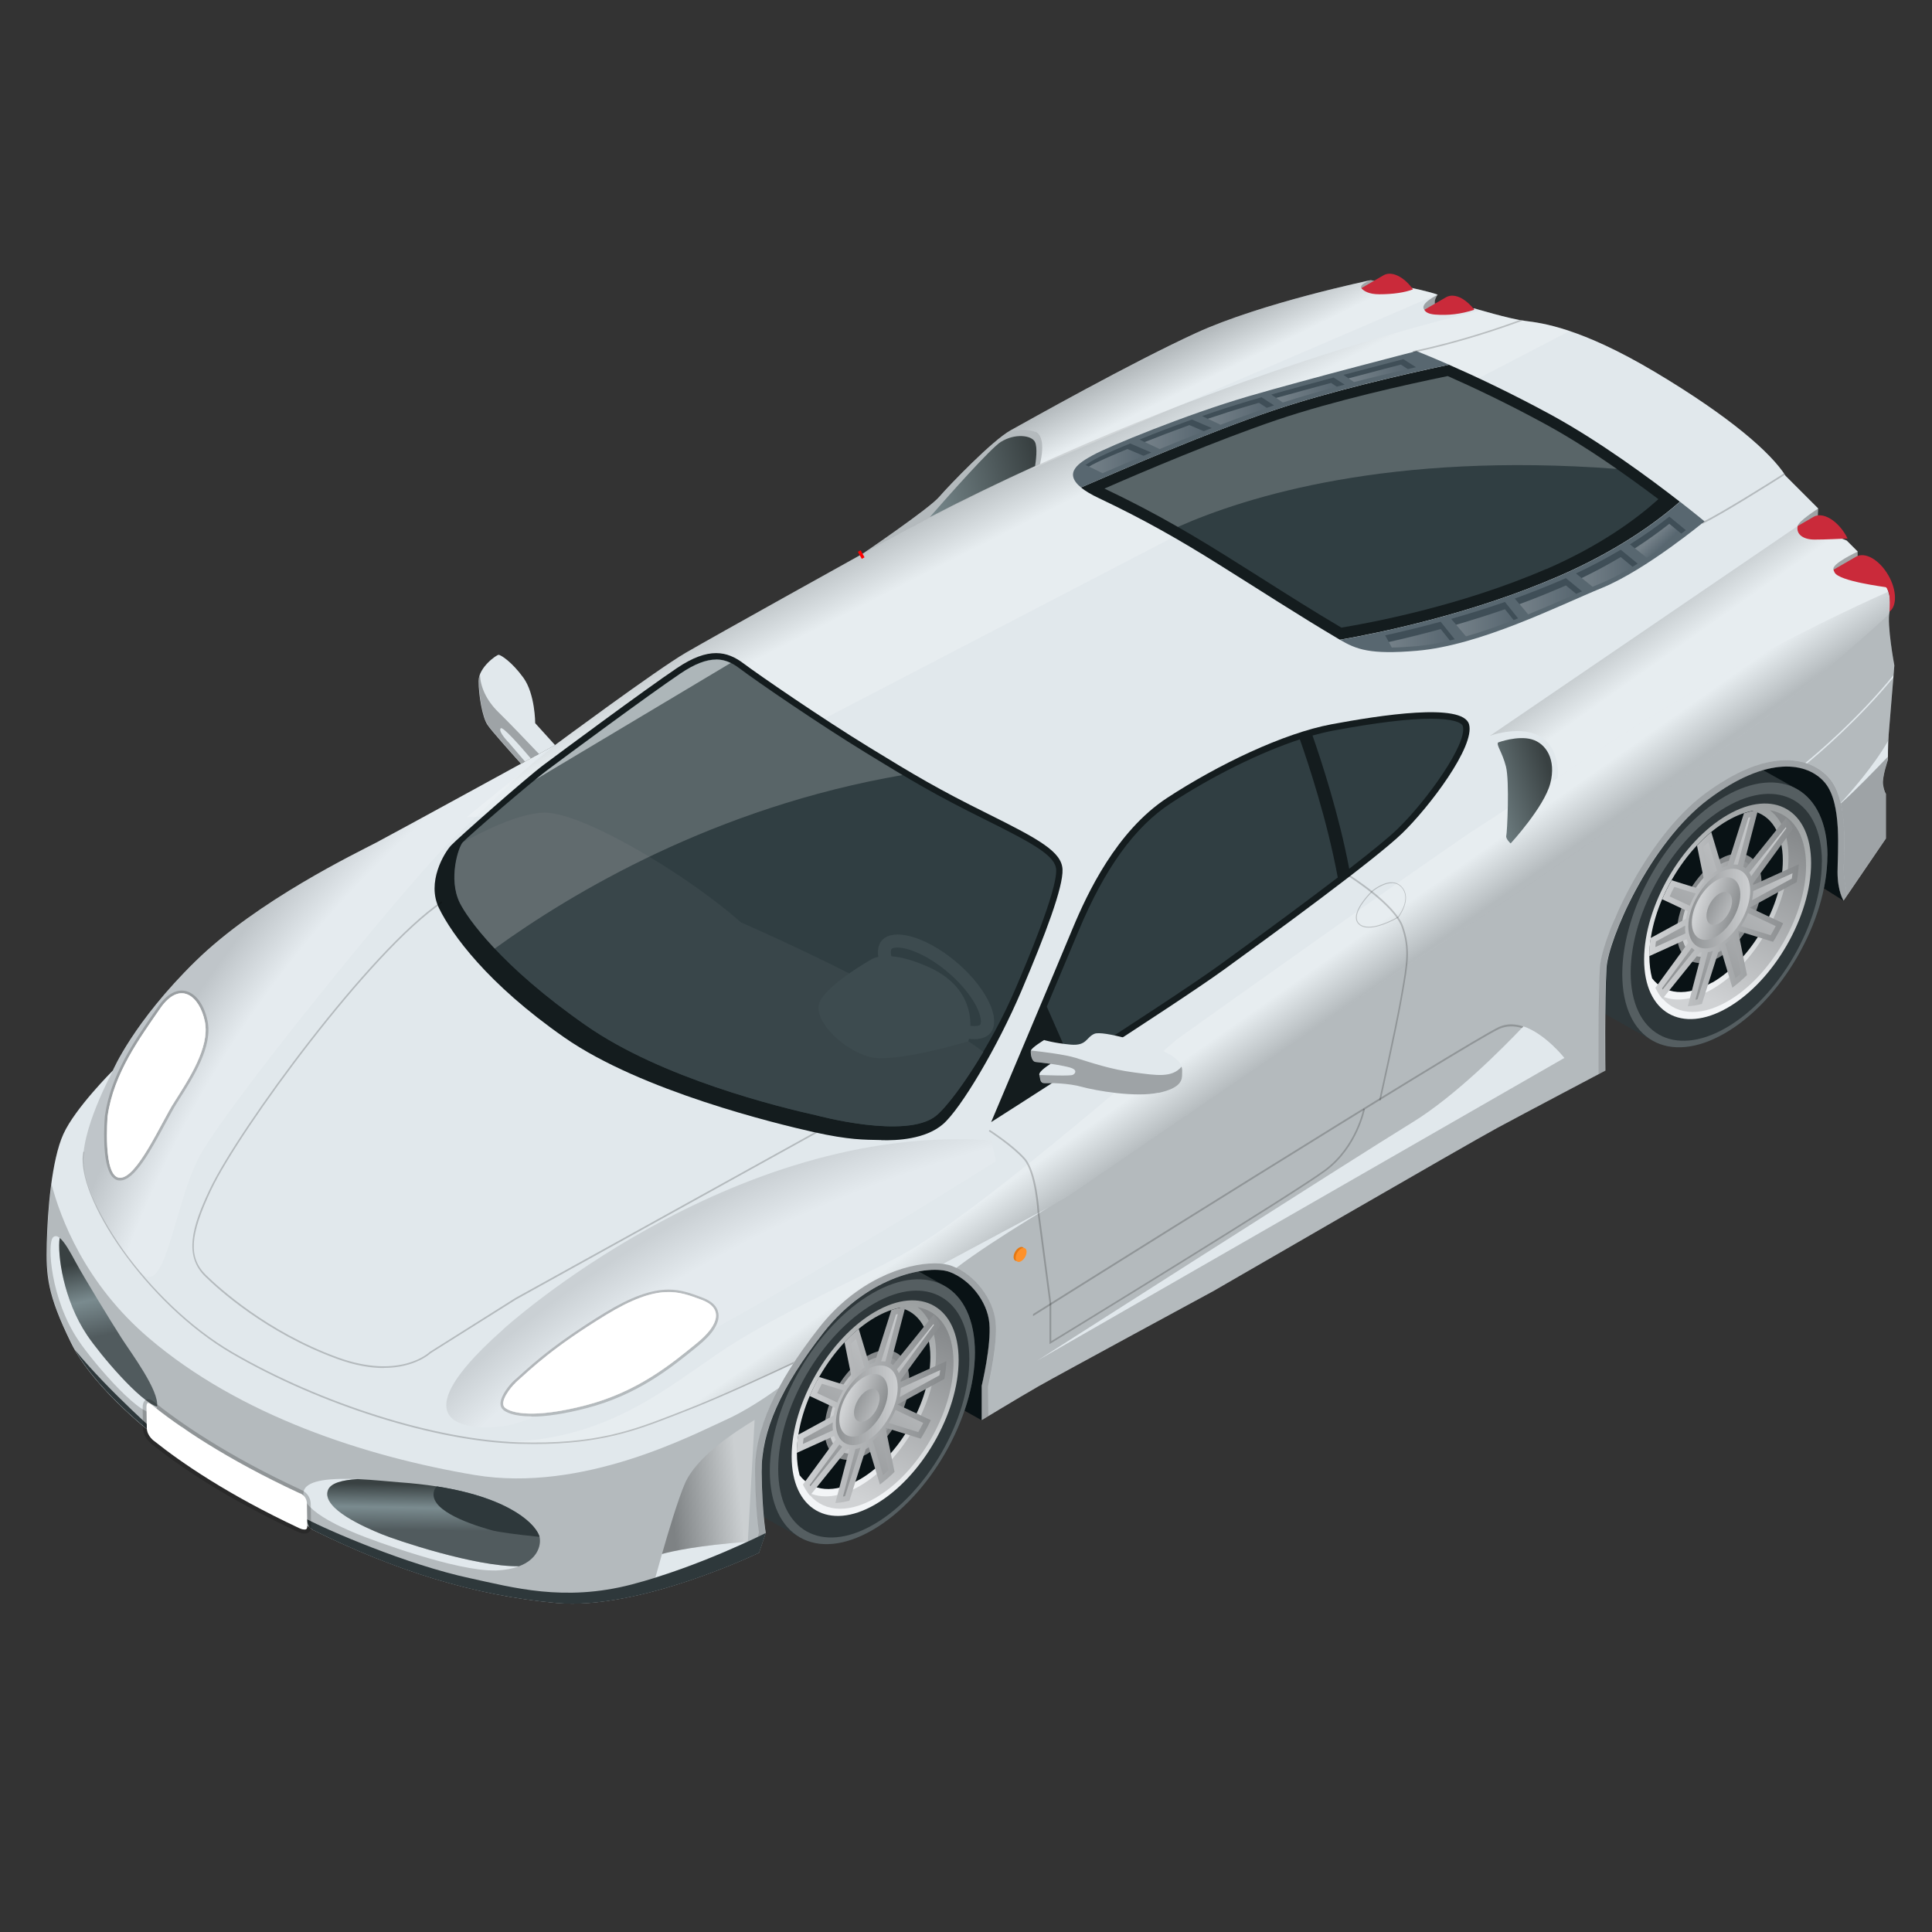 <svg width="120" height="120" viewBox="0 0 120 120" fill="none" xmlns="http://www.w3.org/2000/svg">
<rect x="0" y="0" width="120" height="120" fill="#333333" stroke="none"/>
<path d="M114.628 49.545C113.556 47.53 112.24 45.678 108.19 46.872L112.783 54.863L114.499 55.942C114.499 55.942 115.7 51.566 114.628 49.545Z" fill="#091215"/>
<path d="M58.472 86.774C58.485 86.841 60.968 88.212 60.968 88.212L61.965 84.237C61.965 84.237 63.566 80.912 61.416 79.461C59.265 78.002 56.151 77.724 55.88 77.887C55.609 78.05 58.478 86.774 58.478 86.774H58.472Z" fill="#091215"/>
<path d="M58.675 79.875L53.764 77.121C52.61 76.463 51.023 76.564 49.273 77.575C45.759 79.604 42.903 84.542 42.903 88.606C42.903 90.648 43.622 92.079 44.788 92.744L49.7 95.498C50.853 96.15 52.434 96.048 54.184 95.037C57.705 93.008 60.554 88.07 60.554 84.006C60.554 81.965 59.835 80.533 58.675 79.875Z" fill="#2E373A"/>
<path d="M60.554 84.007C60.554 88.07 57.705 93.009 54.184 95.037C52.434 96.048 50.853 96.15 49.7 95.499C48.533 94.841 47.814 93.402 47.814 91.36C47.814 87.297 50.67 82.358 54.184 80.33C55.934 79.319 57.522 79.217 58.675 79.875C59.835 80.533 60.554 81.972 60.554 84.007Z" fill="#555E61"/>
<path d="M60.208 84.4C60.208 88.186 57.549 92.792 54.272 94.684C52.644 95.627 51.165 95.722 50.093 95.112C49.008 94.495 48.336 93.158 48.336 91.259C48.336 87.473 50.995 82.867 54.272 80.974C55.907 80.031 57.386 79.936 58.458 80.554C59.543 81.171 60.208 82.501 60.208 84.407V84.4Z" fill="#2E373A"/>
<path d="M59.543 84.468C59.543 87.778 57.223 91.801 54.354 93.449C51.491 95.105 49.171 93.761 49.171 90.458C49.171 87.154 51.491 83.131 54.354 81.476C57.217 79.821 59.543 81.164 59.543 84.468Z" fill="url(#paint0_linear_43_29496)"/>
<path d="M53.404 91.89C55.819 90.492 57.787 87.094 57.787 84.299C57.787 82.569 57.034 81.477 55.887 81.225C55.406 81.32 54.897 81.517 54.361 81.823C51.674 83.376 49.497 87.148 49.497 90.248C49.497 90.764 49.558 91.225 49.666 91.632C50.44 92.636 51.817 92.799 53.398 91.89H53.404Z" fill="#091215"/>
<path d="M56.477 85.749C56.477 87.432 55.297 89.474 53.845 90.315C52.386 91.156 51.213 90.471 51.213 88.795C51.213 87.12 52.393 85.071 53.845 84.23C55.297 83.389 56.477 84.067 56.477 85.749Z" fill="#86898B"/>
<path d="M56.179 85.919C56.179 87.411 55.134 89.223 53.845 89.969C52.556 90.715 51.505 90.111 51.505 88.619C51.505 87.126 52.55 85.315 53.845 84.569C55.134 83.823 56.179 84.427 56.179 85.919Z" fill="url(#paint1_linear_43_29496)"/>
<path d="M57.007 81.205C57.712 81.754 58.139 82.745 58.139 84.095C58.139 87.113 56.016 90.79 53.404 92.296C52.142 93.022 51.003 93.117 50.155 92.676C50.996 93.863 52.563 94.087 54.361 93.049C57.047 91.496 59.225 87.724 59.225 84.624C59.225 82.65 58.343 81.428 57.007 81.191V81.205Z" fill="url(#paint2_linear_43_29496)"/>
<path d="M58.79 84.536L55.948 85.825C55.948 85.825 55.941 85.764 55.934 85.73L58.417 82.331C58.302 82.073 58.159 81.856 57.99 81.659L55.466 84.787C55.419 84.746 55.371 84.712 55.317 84.685L56.233 81.178C55.955 81.205 55.663 81.266 55.364 81.368L54.333 84.624C54.225 84.658 54.116 84.699 54.001 84.753L53.336 82.535C53.031 82.786 52.732 83.064 52.454 83.369L52.909 85.621C52.793 85.757 52.678 85.899 52.569 86.055L50.873 85.526C50.656 85.906 50.46 86.306 50.29 86.707L51.884 87.453C51.837 87.609 51.796 87.765 51.769 87.921L49.578 89.115C49.517 89.495 49.489 89.875 49.489 90.241L51.81 89.19C51.837 89.271 51.871 89.352 51.911 89.42L49.869 92.208C49.992 92.466 50.141 92.697 50.31 92.894L52.644 89.997C52.678 90.004 52.719 90.01 52.759 90.01L51.884 93.355C52.162 93.341 52.454 93.294 52.759 93.206L53.872 89.698C53.872 89.698 53.885 89.685 53.899 89.685L54.652 92.208C54.964 91.971 55.269 91.713 55.561 91.421L55.005 88.681L57.189 89.359C57.42 88.986 57.63 88.599 57.813 88.206L55.744 87.236L58.654 85.648C58.722 85.269 58.77 84.895 58.783 84.522L58.79 84.536Z" fill="url(#paint3_linear_43_29496)"/>
<path d="M55.758 86.177C55.758 87.398 54.896 88.89 53.838 89.501C52.78 90.111 51.918 89.616 51.918 88.395C51.918 87.174 52.78 85.682 53.838 85.071C54.896 84.46 55.758 84.956 55.758 86.177Z" fill="url(#paint4_linear_43_29496)"/>
<path d="M52.38 86.36L51.05 85.946C50.948 86.136 50.846 86.333 50.758 86.53L52.007 87.113C52.108 86.855 52.237 86.598 52.38 86.353V86.36Z" fill="url(#paint5_linear_43_29496)"/>
<path d="M53.696 84.936L53.167 83.165C53.058 83.267 52.95 83.376 52.841 83.484L53.214 85.316C53.37 85.173 53.533 85.044 53.696 84.936Z" fill="url(#paint6_linear_43_29496)"/>
<path d="M51.722 88.511C51.722 88.457 51.722 88.403 51.729 88.349L49.911 89.339C49.897 89.454 49.883 89.57 49.87 89.685L51.735 88.837C51.722 88.735 51.715 88.627 51.715 88.511H51.722Z" fill="url(#paint7_linear_43_29496)"/>
<path d="M54.992 84.57L55.765 81.619C55.731 81.626 55.691 81.639 55.65 81.646L54.727 84.556C54.816 84.556 54.904 84.556 54.992 84.57Z" fill="url(#paint8_linear_43_29496)"/>
<path d="M55.825 85.289L58.01 82.297C58.01 82.297 57.99 82.263 57.976 82.243L55.71 85.058C55.758 85.126 55.792 85.208 55.825 85.289Z" fill="url(#paint9_linear_43_29496)"/>
<path d="M52.136 89.719L50.291 92.242C50.291 92.242 50.318 92.29 50.331 92.317L52.312 89.861C52.244 89.82 52.19 89.773 52.136 89.719Z" fill="url(#paint10_linear_43_29496)"/>
<path d="M55.195 88.382L57.033 88.952C57.142 88.762 57.25 88.572 57.345 88.382L55.622 87.575C55.507 87.853 55.364 88.124 55.195 88.382Z" fill="url(#paint11_linear_43_29496)"/>
<path d="M55.955 86.204C55.941 86.394 55.921 86.584 55.88 86.774L58.349 85.424C58.37 85.316 58.383 85.207 58.397 85.098L55.961 86.204H55.955Z" fill="url(#paint12_linear_43_29496)"/>
<path d="M54.211 89.481L54.849 91.618C54.964 91.522 55.073 91.421 55.188 91.312L54.72 89.006C54.557 89.182 54.388 89.345 54.211 89.481Z" fill="url(#paint13_linear_43_29496)"/>
<path d="M53.133 90.003L52.359 92.954C52.4 92.947 52.448 92.933 52.488 92.927L53.445 89.921C53.336 89.962 53.234 89.989 53.133 90.003Z" fill="url(#paint14_linear_43_29496)"/>
<path d="M55.148 86.415C55.148 87.378 54.469 88.545 53.642 89.027C52.807 89.508 52.129 89.115 52.129 88.159C52.129 87.202 52.807 86.028 53.642 85.547C54.476 85.065 55.148 85.459 55.148 86.415Z" fill="url(#paint15_linear_43_29496)"/>
<path d="M54.632 86.829C54.632 87.338 54.279 87.955 53.838 88.206C53.397 88.457 53.044 88.254 53.044 87.751C53.044 87.249 53.404 86.625 53.838 86.374C54.279 86.123 54.632 86.327 54.632 86.836V86.829Z" fill="url(#paint16_linear_43_29496)"/>
<path d="M111.616 49.015L106.704 46.261C105.551 45.603 103.964 45.705 102.22 46.715C98.699 48.744 95.85 53.689 95.85 57.746C95.85 59.788 96.576 61.219 97.736 61.884L102.648 64.638C103.801 65.29 105.381 65.188 107.132 64.177C110.652 62.149 113.502 57.21 113.502 53.147C113.502 51.105 112.783 49.673 111.616 49.015Z" fill="#2E373A"/>
<path d="M113.502 53.147C113.502 57.21 110.646 62.149 107.132 64.177C105.382 65.188 103.801 65.29 102.648 64.639C101.481 63.981 100.762 62.549 100.762 60.501C100.762 56.437 103.611 51.498 107.132 49.47C108.882 48.459 110.47 48.358 111.623 49.016C112.783 49.68 113.509 51.112 113.509 53.147H113.502Z" fill="#555E61"/>
<path d="M113.156 53.547C113.156 57.332 110.497 61.939 107.221 63.831C105.592 64.774 104.114 64.869 103.042 64.259C101.956 63.641 101.285 62.312 101.285 60.406C101.285 56.62 103.944 52.014 107.221 50.121C108.849 49.178 110.328 49.083 111.406 49.694C112.492 50.311 113.163 51.641 113.163 53.547H113.156Z" fill="#2E373A"/>
<path d="M112.491 53.608C112.491 56.918 110.171 60.941 107.308 62.59C104.446 64.245 102.119 62.902 102.119 59.598C102.119 56.294 104.439 52.265 107.302 50.616C110.164 48.961 112.491 50.304 112.491 53.608Z" fill="url(#paint17_linear_43_29496)"/>
<path d="M106.352 61.03C108.774 59.632 110.734 56.234 110.734 53.439C110.734 51.709 109.981 50.617 108.835 50.366C108.353 50.461 107.845 50.657 107.309 50.963C104.622 52.509 102.445 56.281 102.445 59.381C102.445 59.897 102.506 60.358 102.614 60.765C103.388 61.769 104.765 61.932 106.345 61.023L106.352 61.03Z" fill="#091215"/>
<path d="M109.418 54.891C109.418 56.573 108.238 58.615 106.786 59.456C105.327 60.297 104.154 59.612 104.154 57.937C104.154 56.261 105.334 54.212 106.786 53.378C108.238 52.537 109.418 53.215 109.418 54.898V54.891Z" fill="#86898B"/>
<path d="M109.127 55.067C109.127 56.559 108.082 58.371 106.786 59.117C105.498 59.863 104.446 59.26 104.446 57.767C104.446 56.275 105.491 54.463 106.786 53.717C108.075 52.971 109.127 53.575 109.127 55.067Z" fill="url(#paint18_linear_43_29496)"/>
<path d="M109.954 50.345C110.66 50.894 111.087 51.885 111.087 53.235C111.087 56.254 108.971 59.93 106.352 61.436C105.09 62.162 103.951 62.257 103.103 61.816C103.944 63.01 105.511 63.227 107.315 62.189C110.002 60.636 112.179 56.871 112.179 53.764C112.179 51.79 111.297 50.569 109.961 50.331L109.954 50.345Z" fill="url(#paint19_linear_43_29496)"/>
<path d="M111.738 53.676L108.895 54.965C108.895 54.965 108.889 54.904 108.882 54.877L111.365 51.478C111.249 51.22 111.107 51.003 110.937 50.806L108.421 53.934C108.373 53.893 108.326 53.866 108.271 53.832L109.187 50.325C108.909 50.352 108.617 50.413 108.319 50.515L107.288 53.771C107.179 53.805 107.071 53.846 106.955 53.9L106.29 51.681C105.985 51.932 105.687 52.211 105.402 52.516L105.863 54.768C105.741 54.904 105.632 55.046 105.524 55.202L103.828 54.673C103.611 55.053 103.414 55.453 103.238 55.853L104.832 56.6C104.784 56.756 104.751 56.912 104.717 57.068L102.525 58.262C102.464 58.642 102.437 59.022 102.437 59.388L104.757 58.336C104.784 58.418 104.818 58.492 104.852 58.567L102.817 61.355C102.939 61.613 103.089 61.844 103.258 62.04L105.592 59.144C105.626 59.15 105.666 59.157 105.707 59.157L104.832 62.502C105.11 62.488 105.402 62.441 105.707 62.352L106.82 58.845C106.82 58.845 106.833 58.832 106.847 58.825L107.6 61.348C107.912 61.111 108.217 60.853 108.509 60.562L107.953 57.821L110.13 58.499C110.361 58.126 110.571 57.739 110.754 57.346L108.685 56.376L111.595 54.788C111.663 54.408 111.711 54.035 111.724 53.662L111.738 53.676Z" fill="url(#paint20_linear_43_29496)"/>
<path d="M108.706 55.325C108.706 56.553 107.844 58.038 106.786 58.649C105.728 59.26 104.866 58.764 104.866 57.543C104.866 56.322 105.728 54.83 106.786 54.219C107.844 53.609 108.706 54.104 108.706 55.325Z" fill="url(#paint21_linear_43_29496)"/>
<path d="M105.327 55.5L103.998 55.087C103.889 55.276 103.794 55.473 103.706 55.677L104.954 56.26C105.056 56.002 105.178 55.745 105.327 55.5Z" fill="url(#paint22_linear_43_29496)"/>
<path d="M106.637 54.076L106.108 52.306C105.999 52.407 105.891 52.516 105.782 52.624L106.155 54.456C106.311 54.313 106.467 54.185 106.637 54.076Z" fill="url(#paint23_linear_43_29496)"/>
<path d="M104.67 57.652C104.67 57.597 104.67 57.543 104.67 57.489L102.852 58.479C102.838 58.594 102.824 58.71 102.818 58.825L104.683 57.977C104.67 57.875 104.663 57.767 104.663 57.652H104.67Z" fill="url(#paint24_linear_43_29496)"/>
<path d="M107.939 53.71L108.713 50.759C108.672 50.766 108.638 50.78 108.597 50.786L107.675 53.697C107.77 53.697 107.851 53.697 107.939 53.71Z" fill="url(#paint25_linear_43_29496)"/>
<path d="M108.767 54.429L110.951 51.438C110.951 51.438 110.931 51.404 110.917 51.383L108.651 54.199C108.699 54.266 108.733 54.348 108.767 54.429Z" fill="url(#paint26_linear_43_29496)"/>
<path d="M105.077 58.865L103.232 61.389C103.232 61.389 103.259 61.436 103.272 61.464L105.253 59.008C105.192 58.967 105.131 58.92 105.077 58.865Z" fill="url(#paint27_linear_43_29496)"/>
<path d="M108.143 57.522L109.981 58.092C110.09 57.902 110.198 57.712 110.293 57.522L108.57 56.715C108.455 56.993 108.312 57.264 108.143 57.522Z" fill="url(#paint28_linear_43_29496)"/>
<path d="M108.896 55.344C108.889 55.534 108.862 55.724 108.821 55.914L111.29 54.571C111.311 54.456 111.324 54.347 111.338 54.239L108.896 55.344Z" fill="url(#paint29_linear_43_29496)"/>
<path d="M107.159 58.621L107.797 60.758C107.906 60.663 108.021 60.561 108.136 60.452L107.668 58.146C107.505 58.322 107.336 58.485 107.159 58.621Z" fill="url(#paint30_linear_43_29496)"/>
<path d="M106.08 59.144L105.307 62.095C105.348 62.088 105.395 62.075 105.436 62.068L106.393 59.063C106.284 59.103 106.182 59.131 106.08 59.144Z" fill="url(#paint31_linear_43_29496)"/>
<path d="M108.095 55.562C108.095 56.525 107.417 57.692 106.589 58.174C105.755 58.655 105.083 58.262 105.083 57.305C105.083 56.349 105.762 55.175 106.589 54.694C107.424 54.212 108.095 54.605 108.095 55.562Z" fill="url(#paint32_linear_43_29496)"/>
<path d="M107.58 55.969C107.58 56.478 107.22 57.089 106.786 57.346C106.345 57.597 105.992 57.394 105.992 56.885C105.992 56.376 106.345 55.766 106.786 55.508C107.22 55.257 107.58 55.46 107.58 55.969Z" fill="url(#paint33_linear_43_29496)"/>
<path d="M47.557 95.221L47.143 96.442C47.143 96.442 39.742 100.03 34.559 99.562C29.376 99.094 24.498 97.52 19.41 95.017L19.166 94.82C19.166 94.82 12.111 91.327 10.13 89.373H9.879C9.879 89.373 5.89 86.415 4.411 83.403C2.932 80.391 2.858 79.238 2.905 77.237C2.953 75.229 3.204 72.047 3.937 70.439C4.662 68.831 7.01 66.491 7.01 66.491C7.01 66.491 8.278 63.492 12.138 59.707C15.998 55.922 22.172 52.964 23.372 52.333C24.573 51.702 34.457 46.289 34.457 46.289C34.457 46.289 40.779 41.601 42.584 40.55C44.389 39.498 53.567 34.403 53.567 34.403C53.567 34.403 57.705 31.595 58.329 30.869C58.953 30.143 61.64 27.355 62.766 26.731C63.892 26.107 70.188 22.566 74.278 20.686C78.369 18.807 85.132 17.403 85.132 17.403C85.132 17.403 88.321 17.932 89.297 18.305C89.297 18.305 88.721 19.031 89.623 19.282C90.525 19.533 91.577 19.153 91.577 19.153C91.577 19.153 93.734 19.805 94.738 19.933C95.742 20.062 98.15 20.334 102.811 23.115C107.471 25.896 110.009 28.128 110.911 29.56L112.932 31.581C112.932 31.581 112.871 32.172 112.932 32.545C112.993 32.918 114.703 33.576 114.703 33.576L115.381 34.254V34.905L117.186 36.486C117.186 36.486 117.539 37.185 117.362 37.992C117.186 38.793 117.661 41.33 117.661 41.33C117.661 41.33 117.362 45.013 117.308 45.644C117.26 46.268 117.261 47.198 117.261 47.198C117.261 47.198 116.881 48.303 116.962 48.751C117.037 49.206 117.138 49.301 117.138 49.301V52.082L114.506 55.942C114.506 55.942 114.133 55.365 114.133 54.165C114.133 52.964 114.432 49.904 113.353 48.622C112.274 47.34 109.791 46.892 106.108 49.647C102.424 52.408 99.894 58.391 99.785 60.101C99.663 62.17 99.711 66.498 99.711 66.498C99.711 66.498 94.67 69.157 92.995 70.059C91.312 70.962 75.37 80.188 75.37 80.188C75.37 80.188 65.866 85.33 64.509 86.103C63.153 86.883 60.975 88.206 60.975 88.206V86.076C60.975 86.076 61.579 83.546 61.45 82.189C61.328 80.832 60.249 79.482 58.994 79.007C57.739 78.532 53.954 79.183 51.166 82.745C48.493 86.164 47.285 88.912 47.306 91.422C47.333 93.925 47.563 95.214 47.563 95.214L47.557 95.221Z" fill="#E1E8EC"/>
<g style="mix-blend-mode:multiply" opacity="0.3">
<path d="M60.968 88.213C60.968 88.213 61.131 88.118 61.389 87.955L61.368 86.123C61.45 85.757 61.965 83.471 61.843 82.155C61.708 80.683 60.541 79.17 59.13 78.634C58.845 78.525 58.478 78.471 58.058 78.471C56.185 78.471 53.167 79.522 50.847 82.501C48.133 85.974 46.878 88.809 46.905 91.421C46.926 93.565 47.095 94.827 47.149 95.18L46.709 96.638C46.987 96.516 47.143 96.434 47.143 96.434L47.556 95.213C47.556 95.213 47.326 93.924 47.299 91.421C47.272 88.911 48.486 86.164 51.159 82.745C53.94 79.183 57.732 78.532 58.987 79.007C60.242 79.482 61.321 80.838 61.443 82.189C61.565 83.545 60.968 86.076 60.968 86.076V88.206V88.213Z" fill="black"/>
</g>
<path style="mix-blend-mode:multiply" opacity="0.15" d="M5.191 72.406C5.469 74.468 7.26 77.487 8.759 79.047C10.259 80.614 10.794 75.004 12.294 71.999C13.793 68.993 25.115 55.114 27.727 52.515C30.332 49.924 33.982 46.552 33.982 46.552C31.98 47.651 24.43 51.783 23.385 52.332C22.185 52.956 16.011 55.921 12.151 59.706C8.291 63.492 7.023 66.49 7.023 66.49C7.023 66.49 4.913 70.343 5.198 72.406H5.191Z" fill="url(#paint34_radial_43_29496)"/>
<path style="mix-blend-mode:multiply" opacity="0.2" d="M34.572 46.207L29.002 50.745L39.972 50.474L97.492 20.558C96.135 20.103 95.26 19.994 94.744 19.933C94.005 19.845 92.648 19.465 91.977 19.275C87.18 20.422 70.628 24.818 53.566 34.403C53.566 34.403 44.388 39.491 42.583 40.549C40.921 41.52 35.413 45.59 34.572 46.207Z" fill="url(#paint35_linear_43_29496)"/>
<g style="mix-blend-mode:multiply" opacity="0.2">
<path d="M48.377 86.205C47.577 86.781 46.288 87.65 45.087 88.186C43.16 89.047 36.234 92.751 29.471 91.612C22.7 90.472 14.872 87.914 9.248 83.111C5.266 79.719 3.746 75.636 3.197 73.539C3.027 74.828 2.939 76.185 2.919 77.23C2.871 79.238 2.946 80.391 4.425 83.396C5.903 86.408 9.892 89.366 9.892 89.366H10.143C12.124 91.32 19.179 94.814 19.179 94.814L19.424 95.01C24.505 97.52 29.389 99.087 34.572 99.555C39.008 99.956 45.06 97.385 46.715 96.632L47.156 95.173C47.102 94.82 46.932 93.558 46.912 91.415C46.898 89.793 47.373 88.084 48.384 86.191L48.377 86.205ZM9.655 87.643C9.038 88.41 5.849 84.712 4.879 83.267C3.136 80.683 2.919 77.23 3.292 76.857C3.414 76.735 3.556 76.762 3.705 76.891C3.556 77.915 3.936 80.737 5.415 82.935C6.243 84.163 8.671 87.026 9.757 87.372C9.743 87.473 9.709 87.568 9.648 87.636L9.655 87.643ZM10.374 89.203L11.31 88.613C11.31 88.613 12.301 89.454 13.895 90.357C15.489 91.266 17.232 92.175 17.572 92.466C17.904 92.758 18.759 94.23 18.759 94.23C14.478 92.371 10.374 89.197 10.374 89.197V89.203ZM30.746 97.541C28.385 97.609 23.175 95.682 22.198 95.282C21.228 94.881 18.481 93.708 18.881 92.568C19.125 91.89 20.685 91.808 22.205 91.869C21.269 91.924 20.516 92.114 20.36 92.568C19.959 93.708 22.707 94.881 23.677 95.282C24.593 95.662 29.525 97.324 32.231 97.283C31.845 97.432 31.356 97.527 30.739 97.547L30.746 97.541ZM40.705 97.988C40.779 97.724 40.928 97.181 41.118 96.516C41.797 96.333 43.391 95.987 46.41 95.763C45.161 96.34 43.018 97.263 40.705 97.982V97.988Z" fill="black"/>
</g>
<g style="mix-blend-mode:multiply" opacity="0.2">
<path d="M117.342 38.127C117.342 38.127 113.258 41.946 108.781 45.23C104.303 48.513 94.426 55.426 89.854 58.37C85.281 61.307 66.517 74.169 66.517 74.169C66.517 74.169 61.816 76.897 59.394 78.755C60.683 79.366 61.714 80.784 61.843 82.161C61.965 83.477 61.457 85.763 61.368 86.129L61.389 87.961C62.087 87.534 63.519 86.679 64.502 86.109C65.859 85.329 75.363 80.194 75.363 80.194C75.363 80.194 91.312 70.968 92.988 70.065C94.379 69.319 98.076 67.365 99.304 66.721C99.297 65.14 99.29 61.626 99.385 60.086C99.493 58.248 102.126 52.129 105.864 49.334C107.736 47.93 109.452 47.217 110.965 47.217C111.379 47.217 111.772 47.272 112.132 47.387C112.797 46.844 115.375 44.673 117.613 41.926C117.64 41.56 117.661 41.329 117.661 41.329C117.661 41.329 117.233 39.043 117.335 38.127H117.342ZM64.326 84.576C64.326 84.576 84.298 71.816 87.737 69.706C90.39 68.078 93.381 65.059 94.623 63.749C95.993 64.211 97.167 65.71 97.167 65.71L64.326 84.569V84.576Z" fill="black"/>
</g>
<g style="mix-blend-mode:multiply" opacity="0.2">
<path d="M94.527 63.858C94.527 63.858 94.595 63.784 94.622 63.757C94.636 63.757 94.643 63.764 94.656 63.77C94.154 63.594 93.632 63.553 93.123 63.777C91.251 64.612 64.163 81.619 64.163 81.619V81.748C64.475 81.558 91.257 64.734 93.123 63.906C93.584 63.703 94.066 63.716 94.527 63.852V63.858Z" fill="black"/>
</g>
<g style="mix-blend-mode:multiply" opacity="0.3">
<path d="M117.26 47C116.534 47.76 115.232 49.11 114.336 49.904C114.608 51.098 114.567 52.516 114.533 53.492C114.526 53.75 114.519 53.974 114.519 54.157C114.519 54.395 114.628 55.087 114.723 55.609L117.131 52.081V49.3C117.131 49.3 117.029 49.198 116.955 48.751C116.88 48.303 117.253 47.197 117.253 47.197C117.253 47.197 117.253 47.122 117.253 47.007L117.26 47Z" fill="black"/>
</g>
<g style="mix-blend-mode:multiply" opacity="0.3">
<path d="M113.346 48.622C114.425 49.904 114.126 52.957 114.126 54.164C114.126 55.372 114.499 55.942 114.499 55.942L114.723 55.609C114.628 55.087 114.52 54.395 114.52 54.157C114.52 53.974 114.52 53.75 114.533 53.493C114.581 52.02 114.655 49.558 113.645 48.364C113.02 47.625 112.064 47.218 110.958 47.218C109.445 47.218 107.736 47.93 105.857 49.334C102.126 52.129 99.493 58.248 99.378 60.087C99.283 61.627 99.29 65.134 99.297 66.721C99.548 66.585 99.697 66.511 99.697 66.511C99.697 66.511 99.65 62.19 99.772 60.114C99.873 58.404 102.404 52.414 106.094 49.66C109.778 46.899 112.261 47.353 113.339 48.635L113.346 48.622Z" fill="black"/>
</g>
<g style="mix-blend-mode:multiply" opacity="0.2">
<path d="M112.24 47.421C112.803 47.611 113.285 47.929 113.651 48.364C113.984 48.757 114.194 49.286 114.33 49.87C114.866 49.293 116.358 47.624 117.281 46.003C117.287 45.874 117.294 45.752 117.308 45.636C117.342 45.196 117.504 43.215 117.593 42.095C115.415 44.734 112.959 46.824 112.233 47.421H112.24Z" fill="black"/>
</g>
<g style="mix-blend-mode:multiply" opacity="0.3">
<path d="M88.476 19.242C88.68 19.445 89.134 19.357 89.501 19.242C88.788 18.957 89.304 18.305 89.304 18.305C89.304 18.305 88.117 18.875 88.476 19.242Z" fill="black"/>
</g>
<g style="mix-blend-mode:multiply" opacity="0.3">
<path d="M84.583 17.919C84.82 18.156 86.163 17.959 86.163 17.959C86.163 17.959 86.224 17.79 86.292 17.607C85.634 17.485 85.139 17.403 85.139 17.403C85.139 17.403 84.345 17.681 84.583 17.919Z" fill="black"/>
</g>
<path style="mix-blend-mode:multiply" opacity="0.2" d="M117.287 36.757C117.233 36.588 117.185 36.486 117.185 36.486L115.381 34.905V34.254L114.703 33.576C114.703 33.576 113.346 33.053 113.007 32.673H111.657L92.54 45.705C92.54 45.705 95.654 44.552 96.535 46.784C96.746 47.313 96.807 47.822 96.753 48.324C105.782 41.981 115.211 37.673 117.287 36.751V36.757Z" fill="url(#paint36_linear_43_29496)"/>
<path style="mix-blend-mode:multiply" opacity="0.2" d="M96.76 48.324C94.718 49.375 93.571 50.291 91.936 51.309C89.996 52.509 73.111 64.544 73.111 64.544C73.111 64.544 61.084 75.079 56.315 77.772C53.75 79.217 49.646 80.961 45.895 83.233C42.143 85.499 38.439 89.366 31.492 89.562C31.492 89.562 35.61 90.126 39.368 88.837C43.12 87.548 49.259 84.719 49.259 84.719H49.266C49.727 84.007 50.25 83.274 50.847 82.507C53.167 79.536 56.186 78.478 58.058 78.478C58.234 78.478 58.397 78.491 58.553 78.512L65.133 74.991C65.961 74.489 66.517 74.17 66.517 74.17C66.517 74.17 85.281 61.308 89.854 58.37C94.426 55.433 104.303 48.514 108.781 45.23C113.258 41.947 117.342 38.127 117.342 38.127C117.342 38.08 117.355 38.026 117.362 37.985C117.471 37.49 117.376 37.029 117.288 36.75C115.212 37.666 105.782 41.981 96.753 48.324H96.76Z" fill="url(#paint37_linear_43_29496)"/>
<path style="mix-blend-mode:multiply" opacity="0.1" d="M31.255 82.562C31.255 82.562 45.345 69.707 61.558 70.826L61.863 72.115C61.863 72.115 40.359 85.805 32.014 88.423C30.604 88.864 23.569 89.373 31.255 82.569V82.562Z" fill="url(#paint38_radial_43_29496)"/>
<g style="mix-blend-mode:multiply" opacity="0.3">
<path d="M113.889 35.4C114.093 35.679 115.422 35.462 115.917 35.373L115.388 34.912V34.261C115.388 34.261 113.645 35.061 113.896 35.407L113.889 35.4Z" fill="black"/>
</g>
<g style="mix-blend-mode:multiply" opacity="0.3">
<path d="M111.657 32.681C111.657 32.965 113.278 32.931 113.278 32.931L113.299 32.911C113.095 32.782 112.946 32.653 112.932 32.552C112.871 32.178 112.932 31.588 112.932 31.588C112.932 31.588 111.657 32.395 111.657 32.681Z" fill="black"/>
</g>
<path style="mix-blend-mode:multiply" opacity="0.3" d="M42.536 92.154C42.116 93.131 41.525 95.098 41.118 96.523C41.797 96.34 43.391 95.994 46.41 95.77C46.423 95.763 46.437 95.756 46.45 95.749L46.871 88.192C45.494 89.027 43.235 90.526 42.536 92.154Z" fill="url(#paint39_linear_43_29496)"/>
<g style="mix-blend-mode:multiply" opacity="0.2">
<path d="M64.319 26.832C63.885 26.629 63.295 26.642 62.623 26.819C61.423 27.585 58.933 30.17 58.336 30.869C57.705 31.595 53.574 34.403 53.574 34.403C57.312 32.3 61.022 30.455 64.597 28.827C64.686 28.467 64.964 27.131 64.326 26.826L64.319 26.832Z" fill="black"/>
</g>
<path d="M53.567 34.403C53.567 34.403 53.513 34.43 53.411 34.491C53.513 34.436 53.567 34.403 53.567 34.403Z" stroke="#FF0000" stroke-width="0.5" stroke-miterlimit="10"/>
<path style="mix-blend-mode:multiply" opacity="0.2" d="M64.319 26.833C64.957 27.138 64.679 28.474 64.59 28.834C64.346 28.942 64.115 29.071 63.892 29.214L89.263 18.292C88.246 17.919 85.139 17.403 85.139 17.403C85.139 17.403 78.368 18.807 74.284 20.686C70.201 22.566 63.905 26.1 62.772 26.731C62.725 26.758 62.677 26.785 62.63 26.819C63.301 26.636 63.892 26.622 64.319 26.833Z" fill="url(#paint40_linear_43_29496)"/>
<path d="M104.344 31.168C102.533 29.757 99.378 27.423 96.346 25.768C93.815 24.391 91.536 23.326 89.996 22.654C87.093 23.271 82.622 24.302 79.074 25.496C75.031 26.86 69.773 29.133 67.141 30.279C67.399 30.489 67.766 30.713 68.274 30.951C71.035 32.26 73.24 33.515 75.696 35.055C78.151 36.588 80.736 38.27 83.144 39.688C83.172 39.702 83.199 39.722 83.226 39.736C85.559 39.329 91.332 38.169 96.814 35.788C100.409 34.227 102.851 32.463 104.337 31.161L104.344 31.168Z" fill="#141C1E"/>
<path d="M54.74 70.819C55.717 70.846 57.481 70.764 58.573 69.822C59.672 68.872 61.958 65.039 63.451 61.525C64.943 58.011 66.042 55.101 65.995 54.002C65.947 52.909 64.55 52.136 61.388 50.562C58.227 48.995 56.857 48.174 53.967 46.404C51.077 44.633 47.169 41.947 46.172 41.2C45.175 40.454 44.029 40.156 42.041 41.499C40.046 42.842 34.87 46.682 33.771 47.503C32.672 48.324 28.439 52.061 28.019 52.509C27.598 52.957 26.472 54.802 27.272 56.417C28.066 58.038 30.264 61.097 35.047 64.435C39.829 67.773 48.296 69.815 50.541 70.317C52.78 70.812 53.634 70.785 54.754 70.812L54.74 70.819Z" fill="#141C1E"/>
<path d="M58.112 69.312C59.123 68.512 61.544 65.011 63.091 61.368C63.729 59.876 65.662 55.331 65.601 54.022C65.561 53.167 64.238 52.42 61.219 50.921C58.03 49.341 56.633 48.499 53.763 46.742C50.914 44.999 47.02 42.333 45.935 41.512C45.426 41.125 44.978 40.956 44.483 40.956C43.852 40.956 43.126 41.241 42.265 41.824C40.297 43.147 35.149 46.959 34.009 47.814C32.951 48.608 29.172 51.857 28.738 52.319C28.48 52.59 27.822 54.578 28.555 56.07C29.002 56.979 31.065 59.978 36.39 63.688C41.084 66.965 48.343 68.749 50.758 69.285C50.758 69.285 56.267 70.778 58.112 69.312Z" fill="#303E42"/>
<path d="M61.613 62.699C61.077 61.078 59.082 59.137 57.163 58.364C56.627 58.147 56.152 58.045 55.758 58.045C54.748 58.045 54.279 58.724 54.666 59.89C55.202 61.512 57.196 63.452 59.116 64.225C59.652 64.442 60.127 64.544 60.52 64.544C61.531 64.544 61.999 63.866 61.613 62.699ZM60.894 63.635C60.86 63.683 60.731 63.73 60.514 63.73C60.297 63.73 59.951 63.683 59.415 63.465C57.719 62.78 55.894 61.023 55.426 59.626C55.29 59.219 55.331 59.002 55.372 58.947C55.406 58.9 55.534 58.852 55.745 58.852C55.948 58.852 56.308 58.9 56.844 59.117C58.54 59.802 60.364 61.559 60.833 62.957C60.968 63.364 60.928 63.581 60.887 63.635H60.894Z" fill="#3D4B4F"/>
<path d="M61.558 69.706C61.558 69.706 65.744 59.802 66.632 57.651C67.528 55.501 69.339 51.627 72.494 49.558C75.648 47.496 79.718 45.542 82.703 44.986C85.688 44.429 90.851 43.622 91.244 44.986C91.638 46.349 88.761 50.148 87.086 51.763C85.41 53.384 79.081 58.011 76.035 60.215C72.996 62.42 61.558 69.699 61.558 69.699V69.706Z" fill="#141C1E"/>
<path opacity="0.7" d="M44.483 40.969C43.852 40.969 43.126 41.254 42.265 41.837C40.298 43.16 35.149 46.973 34.009 47.828C33.826 47.963 33.554 48.18 33.236 48.438L45.385 41.179C45.087 41.03 44.788 40.962 44.476 40.962L44.483 40.969Z" fill="#C5D0D3"/>
<path d="M46.003 57.278C42.686 54.32 36.126 50.413 33.785 50.474C32.293 50.508 30.129 51.559 28.759 52.312C28.759 52.312 28.759 52.319 28.752 52.326C28.494 52.597 27.836 54.585 28.569 56.077C29.016 56.986 31.079 59.985 36.404 63.695C41.098 66.972 48.357 68.756 50.772 69.292C50.772 69.292 56.281 70.784 58.126 69.319C58.75 68.824 59.917 67.298 61.077 65.337C56.41 61.796 46.01 57.285 46.01 57.285L46.003 57.278Z" fill="#39464A"/>
<path d="M54.116 59.592C54.116 59.592 51.043 61.328 50.853 62.434C50.663 63.547 52.4 65.188 53.96 65.636C55.528 66.091 60.147 64.673 60.147 64.673C60.147 64.673 61.124 61.634 57.712 60.08C55.114 58.893 54.11 59.592 54.11 59.592H54.116Z" fill="#3D4B4F"/>
<path d="M80.737 45.922C78.287 46.729 75.343 48.174 72.711 49.897C70.472 51.362 68.607 53.954 66.999 57.807C66.667 58.601 65.88 60.48 65.018 62.522L66.558 66.029C69.998 63.811 74.156 61.097 75.798 59.903C78.762 57.753 81.225 55.928 83.091 54.503C82.439 50.962 81.259 47.407 80.737 45.922Z" fill="#303E42"/>
<path d="M90.858 45.1C90.797 44.883 90.241 44.639 88.87 44.639C87.5 44.639 85.424 44.89 82.778 45.385C82.385 45.46 81.964 45.562 81.523 45.684C82.059 47.217 83.165 50.582 83.803 53.96C85.275 52.821 86.299 51.979 86.808 51.484C88.626 49.727 91.163 46.166 90.858 45.1Z" fill="#303E42"/>
<path opacity="0.2" d="M53.763 46.749C50.914 45.006 47.02 42.34 45.935 41.519C45.426 41.132 44.978 40.962 44.483 40.962C43.852 40.962 43.126 41.247 42.265 41.831C40.297 43.154 35.149 46.966 34.009 47.821C32.951 48.615 29.172 51.864 28.738 52.325C28.48 52.597 27.822 54.584 28.555 56.077C28.785 56.538 29.43 57.549 30.726 58.919C35.535 55.439 44.408 50.148 56.056 48.14C55.364 47.726 54.632 47.285 53.763 46.749Z" fill="white"/>
<path d="M96.02 35.359C99.432 33.881 101.691 32.191 103.007 31.004C101.169 29.614 98.537 27.741 96.02 26.364C93.625 25.055 91.441 24.03 89.921 23.359C87.371 23.881 82.859 24.885 79.345 26.072C75.58 27.348 70.892 29.342 68.6 30.346C71.15 31.561 73.314 32.755 76.062 34.471C76.788 34.925 77.527 35.393 78.273 35.861C79.949 36.927 81.679 38.019 83.314 38.982C85.003 38.704 90.674 37.666 96.027 35.346L96.02 35.359Z" fill="#303E42"/>
<path d="M67.148 30.279C69.787 29.126 75.038 26.86 79.081 25.496C82.629 24.296 87.093 23.265 90.003 22.654C88.748 22.105 87.981 21.806 87.981 21.806C87.981 21.806 81.34 23.509 77.52 24.621C73.694 25.741 68.871 27.721 67.867 28.278C67.046 28.732 66.008 29.356 67.155 30.286L67.148 30.279Z" fill="#586770"/>
<path d="M104.344 31.167C102.858 32.469 100.416 34.233 96.82 35.794C91.339 38.168 85.559 39.335 83.232 39.742C84.25 40.332 85.078 40.671 88.008 40.42C91.956 40.081 96.773 37.632 99.507 36.513C102.241 35.393 105.87 32.381 105.87 32.381C105.87 32.381 105.293 31.9 104.351 31.167H104.344Z" fill="#586770"/>
<path opacity="0.2" d="M100.429 29.125C99.046 28.162 97.512 27.178 96.02 26.364C93.625 25.055 91.441 24.03 89.921 23.359C87.371 23.881 82.859 24.885 79.345 26.072C75.58 27.348 70.892 29.342 68.6 30.346C70.187 31.099 71.632 31.852 73.158 32.727C77.425 30.835 86.333 28.06 100.429 29.125Z" fill="white"/>
<path d="M100.667 34.6L101.399 35.204C101.508 35.136 101.61 35.075 101.718 35.007L100.667 34.145C99.839 34.634 98.916 35.136 97.885 35.617L98.238 35.903C99.127 35.475 99.934 35.034 100.667 34.6Z" fill="#3F4E57"/>
<path style="mix-blend-mode:multiply" opacity="0.2" d="M98.245 35.902L98.917 36.445C99.08 36.377 99.243 36.309 99.392 36.248C100.029 35.99 100.721 35.617 101.4 35.21L100.667 34.607C99.941 35.041 99.127 35.475 98.239 35.909L98.245 35.902Z" fill="url(#paint41_linear_43_29496)"/>
<path d="M103.686 32.537L104.425 33.147C104.527 33.073 104.622 32.998 104.71 32.93L103.686 32.089C103.021 32.618 102.207 33.202 101.237 33.812L101.556 34.063C102.39 33.527 103.096 33.012 103.686 32.544V32.537Z" fill="#3F4E57"/>
<path style="mix-blend-mode:multiply" opacity="0.2" d="M101.549 34.057L102.288 34.647C103.089 34.124 103.835 33.589 104.418 33.141L103.679 32.53C103.089 32.998 102.376 33.514 101.549 34.05V34.057Z" fill="url(#paint42_linear_43_29496)"/>
<path d="M89.487 39.077L90.05 39.783C90.152 39.756 90.254 39.735 90.356 39.708L89.48 38.616C88.212 38.962 87.045 39.24 86.034 39.464L86.258 39.871C87.221 39.654 88.314 39.389 89.487 39.07V39.077Z" fill="#3F4E57"/>
<path style="mix-blend-mode:multiply" opacity="0.2" d="M86.265 39.877L86.448 40.217C86.889 40.217 87.391 40.183 87.981 40.135C88.653 40.074 89.344 39.952 90.057 39.789L89.494 39.084C88.32 39.403 87.228 39.667 86.265 39.884V39.877Z" fill="url(#paint43_linear_43_29496)"/>
<path d="M96.936 36.506C97.044 36.459 97.153 36.411 97.261 36.364L97.899 36.886C98.021 36.832 98.143 36.777 98.259 36.73L97.261 35.909C97.153 35.956 97.044 36.004 96.936 36.051C95.986 36.459 95.036 36.832 94.087 37.178L94.378 37.524C95.226 37.212 96.081 36.872 96.929 36.506H96.936Z" fill="#3F4E57"/>
<path style="mix-blend-mode:multiply" opacity="0.2" d="M96.936 36.506C96.088 36.872 95.234 37.211 94.385 37.523L94.921 38.161C95.864 37.775 96.76 37.388 97.567 37.028C97.682 36.981 97.784 36.933 97.9 36.886L97.262 36.364C97.153 36.411 97.045 36.458 96.936 36.506Z" fill="url(#paint44_linear_43_29496)"/>
<path d="M93.476 37.842L94.012 38.514C94.107 38.48 94.202 38.446 94.29 38.405L93.476 37.388C92.329 37.788 91.203 38.134 90.138 38.439L90.444 38.806C91.42 38.52 92.438 38.202 93.476 37.842Z" fill="#3F4E57"/>
<path style="mix-blend-mode:multiply" opacity="0.2" d="M90.444 38.805L91.054 39.525C92.045 39.246 93.049 38.887 94.012 38.514L93.476 37.842C92.438 38.202 91.421 38.52 90.444 38.805Z" fill="url(#paint45_linear_43_29496)"/>
<path d="M87.011 22.646L87.438 22.924C87.608 22.884 87.784 22.843 87.947 22.809L87.167 22.307C86.326 22.524 84.955 22.884 83.443 23.284L83.761 23.501C85.084 23.148 86.258 22.843 87.011 22.646Z" fill="#3F4E57"/>
<path style="mix-blend-mode:multiply" opacity="0.2" d="M83.762 23.501L84.101 23.732C85.248 23.433 86.374 23.168 87.439 22.924L87.011 22.646C86.258 22.843 85.085 23.148 83.762 23.501Z" fill="url(#paint46_linear_43_29496)"/>
<path d="M82.676 23.787L83.029 24.017C83.192 23.977 83.355 23.929 83.517 23.889L82.832 23.448C81.537 23.794 80.18 24.167 78.959 24.506L79.264 24.716C80.356 24.411 81.543 24.092 82.669 23.787H82.676Z" fill="#3F4E57"/>
<path style="mix-blend-mode:multiply" opacity="0.2" d="M79.271 24.716L79.678 25.001C80.75 24.655 81.883 24.33 83.029 24.017L82.677 23.787C81.544 24.092 80.363 24.411 79.271 24.716Z" fill="url(#paint47_linear_43_29496)"/>
<path d="M73.877 26.405L74.766 26.785C74.936 26.717 75.098 26.649 75.268 26.588L74.033 26.059C72.867 26.48 71.74 26.907 70.777 27.301L71.096 27.457C71.944 27.117 72.894 26.758 73.871 26.405H73.877Z" fill="#3F4E57"/>
<path style="mix-blend-mode:multiply" opacity="0.2" d="M71.103 27.456L72.026 27.891C72.907 27.531 73.837 27.151 74.773 26.785L73.884 26.405C72.907 26.758 71.958 27.117 71.11 27.456H71.103Z" fill="url(#paint48_linear_43_29496)"/>
<path d="M78.362 24.675C78.097 24.749 77.833 24.824 77.588 24.898C76.645 25.177 75.648 25.502 74.665 25.841L75.017 26.011C75.831 25.733 76.652 25.468 77.426 25.244C77.67 25.17 77.928 25.102 78.192 25.02L78.681 25.333C78.782 25.299 78.884 25.265 78.979 25.231C79.033 25.21 79.081 25.197 79.135 25.177L78.355 24.675H78.362Z" fill="#3F4E57"/>
<path style="mix-blend-mode:multiply" opacity="0.2" d="M75.024 26.011L75.811 26.384C76.795 26.004 77.772 25.651 78.695 25.332L78.206 25.02C77.942 25.095 77.684 25.17 77.439 25.244C76.659 25.475 75.845 25.733 75.031 26.011H75.024Z" fill="url(#paint49_linear_43_29496)"/>
<path d="M67.84 28.867C68.159 28.691 68.96 28.331 70.031 27.89L71.022 28.311C71.185 28.243 71.347 28.175 71.51 28.108L70.194 27.544C69.122 27.985 68.322 28.352 68.003 28.528C67.834 28.623 67.616 28.745 67.42 28.881C67.487 28.908 67.562 28.949 67.644 28.983C67.711 28.942 67.779 28.908 67.84 28.867Z" fill="#3F4E57"/>
<path style="mix-blend-mode:multiply" opacity="0.2" d="M67.84 28.867C67.779 28.901 67.711 28.942 67.644 28.983C67.895 29.105 68.207 29.254 68.485 29.39C69.204 29.077 70.072 28.711 71.022 28.311L70.031 27.89C68.96 28.331 68.159 28.691 67.84 28.867Z" fill="url(#paint50_linear_43_29496)"/>
<g style="mix-blend-mode:multiply" opacity="0.2">
<path d="M33.019 87.975C31.892 87.975 31.431 87.718 31.255 87.568C31.146 87.473 31.085 87.344 31.085 87.188C31.085 86.673 31.689 85.967 31.906 85.771L32.211 85.499C33.263 84.549 34.579 83.369 37.557 81.544C39.172 80.561 40.433 80.099 41.526 80.099C42.279 80.099 42.869 80.316 43.445 80.527L43.588 80.581C44.205 80.805 44.551 81.13 44.619 81.565C44.721 82.148 44.28 82.853 43.344 83.607L43.188 83.735C41.675 84.957 39.606 86.639 36.438 87.46C35.094 87.812 33.941 87.989 33.005 87.989L33.019 87.975Z" fill="black"/>
</g>
<path d="M32.021 85.893C31.723 86.164 30.977 87.1 31.363 87.433C31.75 87.765 33.161 88.124 36.404 87.277C39.646 86.429 41.736 84.678 43.249 83.451C44.761 82.229 44.89 81.205 43.534 80.717C42.177 80.228 40.942 79.658 37.645 81.673C34.382 83.674 33.12 84.895 32.015 85.886L32.021 85.893Z" fill="#E3E3E4"/>
<path d="M31.621 87.588C32.232 87.853 33.663 87.995 36.404 87.283C39.023 86.597 40.888 85.322 42.306 84.21C38.093 84.033 32.998 86.781 31.614 87.588H31.621Z" fill="#D6D6D7"/>
<path d="M37.923 82.636L39.734 81.592C39.938 81.476 40.216 81.497 40.528 81.673C41.152 82.033 41.654 82.908 41.654 83.62C41.654 83.98 41.525 84.237 41.322 84.353L39.511 85.397C39.307 85.513 39.029 85.492 38.717 85.316C38.093 84.957 37.591 84.088 37.591 83.369C37.591 83.01 37.72 82.758 37.923 82.636Z" fill="url(#paint51_linear_43_29496)"/>
<path d="M37.591 83.369C37.591 84.088 38.093 84.963 38.717 85.316C39.029 85.492 39.307 85.512 39.511 85.397C39.714 85.282 39.843 85.024 39.843 84.664C39.843 83.945 39.341 83.07 38.717 82.711C38.412 82.534 38.127 82.514 37.923 82.629C37.72 82.745 37.591 83.002 37.591 83.362V83.369Z" fill="white"/>
<path d="M41.078 81.89L41.614 81.564C41.749 81.483 41.939 81.496 42.15 81.619C42.57 81.863 42.91 82.446 42.91 82.935C42.91 83.179 42.821 83.349 42.686 83.43L42.15 83.756C42.014 83.83 41.824 83.823 41.614 83.701C41.193 83.457 40.854 82.874 40.854 82.385C40.854 82.141 40.942 81.971 41.078 81.89Z" fill="url(#paint52_linear_43_29496)"/>
<path d="M40.854 82.385C40.854 82.867 41.193 83.457 41.614 83.701C41.824 83.823 42.014 83.837 42.15 83.756C42.292 83.674 42.374 83.505 42.374 83.26C42.374 82.779 42.034 82.189 41.614 81.944C41.404 81.822 41.214 81.816 41.078 81.89C40.942 81.972 40.854 82.141 40.854 82.385Z" fill="#F09041"/>
<path d="M32.021 85.893C31.723 86.164 30.977 87.1 31.363 87.433C31.75 87.765 33.161 88.124 36.404 87.277C39.646 86.429 41.736 84.678 43.249 83.451C44.761 82.229 44.89 81.205 43.534 80.717C42.177 80.228 40.942 79.658 37.645 81.673C34.382 83.674 33.12 84.895 32.015 85.886L32.021 85.893Z" fill="url(#paint53_linear_43_29496)"/>
<g style="mix-blend-mode:multiply" opacity="0.2">
<path d="M7.43 73.322C7.253 73.322 7.104 73.234 6.975 73.091C6.29 72.311 6.487 69.618 6.514 69.319C6.867 66.789 8.339 64.672 9.512 62.97C9.614 62.827 9.709 62.685 9.804 62.549C10.388 61.701 10.93 61.525 11.283 61.525C12.023 61.525 12.653 62.264 12.891 63.41C13.223 64.991 12.009 66.904 11.12 68.295L10.985 68.512C10.774 68.844 10.517 69.326 10.245 69.828C9.363 71.463 8.359 73.322 7.464 73.322H7.437H7.43Z" fill="black"/>
</g>
<path d="M6.684 69.333C6.684 69.333 6.372 73.112 7.437 73.152C8.502 73.2 9.994 69.754 10.836 68.424C11.677 67.088 13.054 65.046 12.722 63.445C12.389 61.844 11.168 60.867 9.947 62.644C8.726 64.422 7.057 66.647 6.684 69.333Z" fill="#E3E3E4"/>
<path d="M10.836 68.424C11.677 67.088 13.054 65.046 12.722 63.445C12.389 61.844 11.168 60.867 9.947 62.644C9.703 63.004 9.431 63.384 9.167 63.777C9.716 64.944 10.381 67.841 7.64 73.118C8.685 72.779 10.042 69.665 10.836 68.417V68.424Z" fill="#D6D6D7"/>
<path d="M10.463 63.526L10.999 63.194C11.134 63.119 11.324 63.126 11.534 63.248C11.955 63.492 12.294 64.075 12.294 64.564C12.294 64.808 12.206 64.978 12.07 65.059L11.534 65.385C11.399 65.466 11.209 65.453 10.999 65.33C10.578 65.086 10.239 64.503 10.239 64.014C10.239 63.77 10.327 63.6 10.463 63.519V63.526Z" fill="url(#paint54_linear_43_29496)"/>
<path d="M10.239 64.022C10.239 64.503 10.578 65.093 10.999 65.338C11.209 65.46 11.399 65.473 11.534 65.392C11.677 65.31 11.758 65.141 11.758 64.897C11.758 64.415 11.419 63.825 10.999 63.581C10.788 63.458 10.598 63.445 10.463 63.526C10.327 63.608 10.239 63.777 10.239 64.022Z" fill="#F09041"/>
<path d="M12.769 63.912C12.613 63.885 12.471 63.912 12.355 63.973L8.848 65.995C8.645 66.11 8.516 66.368 8.516 66.727C8.516 67.447 9.018 68.322 9.642 68.681C9.954 68.858 10.232 68.878 10.435 68.763L10.748 68.579C10.781 68.525 10.809 68.478 10.842 68.423C11.609 67.216 12.803 65.432 12.776 63.912H12.769Z" fill="url(#paint55_linear_43_29496)"/>
<path d="M8.516 66.721C8.516 67.44 9.018 68.316 9.642 68.675C9.954 68.852 10.232 68.872 10.435 68.757C10.639 68.641 10.768 68.383 10.768 68.024C10.768 67.305 10.266 66.436 9.642 66.077C9.33 65.9 9.052 65.88 8.848 65.996C8.645 66.111 8.516 66.369 8.516 66.728V66.721Z" fill="white"/>
<path d="M6.684 69.334C6.684 69.334 6.372 73.112 7.437 73.153C8.502 73.2 9.994 69.754 10.836 68.424C11.677 67.088 13.054 65.046 12.722 63.445C12.389 61.844 11.168 60.867 9.947 62.645C8.726 64.422 7.057 66.647 6.684 69.334Z" fill="url(#paint56_linear_43_29496)"/>
<path d="M113.949 35.556C114.228 36.105 117.063 36.452 117.131 36.472C117.199 36.492 117.307 36.716 117.355 36.967C117.382 37.116 117.375 37.618 117.368 37.985C117.579 37.822 117.701 37.523 117.701 37.123C117.701 36.221 117.07 35.129 116.29 34.674C115.903 34.45 115.55 34.43 115.293 34.572L113.882 35.386C113.895 35.434 113.916 35.488 113.943 35.542L113.949 35.556Z" fill="#CA2A3A"/>
<path d="M112.708 33.514C113.38 33.514 114.35 33.466 114.757 33.446C114.499 32.924 114.099 32.456 113.651 32.198C113.265 31.974 112.912 31.953 112.654 32.096L111.657 32.673C111.548 33.181 111.989 33.514 112.708 33.514Z" fill="#CA2A3A"/>
<path d="M89.148 19.54C89.969 19.601 90.722 19.512 91.576 19.241C91.359 18.956 91.102 18.719 90.83 18.556C90.444 18.332 90.091 18.312 89.833 18.454L88.469 19.241C88.537 19.377 88.707 19.506 89.148 19.54Z" fill="#CA2A3A"/>
<path d="M85.668 18.278C86.55 18.278 87.269 18.163 87.764 17.973C87.534 17.647 87.249 17.369 86.943 17.192C86.557 16.969 86.204 16.948 85.946 17.091L84.555 17.898C84.698 18.068 85.01 18.278 85.675 18.278H85.668Z" fill="#CA2A3A"/>
<path d="M63.634 77.691C63.634 77.908 63.485 78.166 63.295 78.275C63.112 78.383 62.956 78.295 62.956 78.078C62.956 77.861 63.105 77.603 63.295 77.495C63.485 77.386 63.634 77.474 63.634 77.691Z" fill="#E57811"/>
<path d="M63.763 77.752C63.763 77.969 63.614 78.227 63.424 78.336C63.24 78.444 63.084 78.356 63.084 78.139C63.084 77.922 63.234 77.664 63.424 77.555C63.614 77.447 63.763 77.535 63.763 77.752Z" fill="#FE912A"/>
<path d="M4.655 83.844C6.283 86.693 9.886 89.366 9.886 89.366H10.137C10.137 89.366 6.738 86.401 4.655 83.844Z" fill="#2E383B"/>
<path d="M62.176 27.436C61.531 27.843 58.974 30.719 57.753 32.116C59.964 30.97 62.155 29.918 64.292 28.942C64.333 28.677 64.462 27.788 64.279 27.442C64.062 27.029 63.031 26.906 62.176 27.442V27.436Z" fill="url(#paint57_linear_43_29496)"/>
<path d="M93.062 46.112C93.062 46.112 94.256 45.671 95.138 45.922C96.02 46.173 96.678 47.17 96.292 48.656C95.905 50.135 93.829 52.387 93.829 52.387C93.829 52.387 93.503 52.096 93.558 51.906C93.612 51.716 93.768 48.52 93.537 47.611C93.307 46.709 92.913 46.255 93.056 46.112H93.062Z" fill="url(#paint58_linear_43_29496)"/>
<path d="M47.556 95.22C47.556 95.22 43.425 97.323 39.233 98.415C35.04 99.507 31.845 98.598 29.206 98.028C25.278 97.187 20.34 95.043 18.989 94.324L19.207 94.853L19.417 95.023C24.498 97.533 29.382 99.1 34.565 99.568C39.748 100.036 47.149 96.448 47.149 96.448L47.563 95.226L47.556 95.22Z" fill="#2E383B"/>
<path d="M33.527 95.532C33.426 94.827 31.635 92.547 24.783 92.066C24.227 92.025 23.23 91.916 22.212 91.869C21.276 91.923 20.523 92.113 20.367 92.568C19.966 93.707 22.714 94.881 23.684 95.281C24.6 95.661 29.532 97.323 32.238 97.282C33.337 96.869 33.602 96.055 33.527 95.532Z" fill="url(#paint59_linear_43_29496)"/>
<path d="M27.137 92.323C27.062 92.391 27.008 92.473 26.974 92.561C26.574 93.701 28.833 94.569 30.522 95.044C30.936 95.159 32.102 95.315 33.514 95.458C33.337 94.786 31.879 93.07 27.137 92.323Z" fill="#2E383B"/>
<path d="M4.71 78.41C4.391 77.82 4.025 77.141 3.706 76.89C3.556 77.915 3.936 80.737 5.415 82.935C6.243 84.162 8.671 87.025 9.757 87.371C9.899 86.374 8.163 84.068 7.539 83.097C6.853 82.026 5.178 79.278 4.71 78.41Z" fill="url(#paint60_linear_43_29496)"/>
<path d="M64.842 64.604C64.842 64.604 64.048 65.086 64.028 65.263C64.007 65.439 64.062 65.934 64.326 65.961C64.598 65.988 65.256 66.076 65.256 66.076C65.256 66.076 64.475 66.545 64.557 66.775C64.632 67.006 64.57 67.284 64.903 67.277C65.228 67.27 66.361 67.277 67.196 67.515C68.037 67.745 70.52 68.186 71.958 67.874C73.396 67.562 73.423 67.047 73.423 66.707C73.423 66.368 73.539 65.934 72.413 65.364C71.287 64.794 68.492 63.994 67.976 64.211C67.46 64.428 67.508 64.971 66.504 64.883C65.493 64.794 64.849 64.598 64.849 64.598L64.842 64.604Z" fill="#E1E8EC"/>
<g style="mix-blend-mode:multiply" opacity="0.3">
<path d="M71.958 67.881C73.396 67.569 73.423 67.054 73.423 66.714C73.423 66.579 73.444 66.423 73.389 66.253C72.792 66.965 71.809 66.789 70.459 66.613C68.96 66.423 67.738 65.989 66.809 65.704C66.124 65.493 64.72 65.324 64.034 65.249C64.034 65.249 64.034 65.256 64.034 65.263C64.014 65.439 64.068 65.934 64.333 65.961C64.604 65.989 65.262 66.077 65.262 66.077C65.262 66.077 66.008 66.178 66.463 66.307C66.918 66.436 66.823 66.667 66.633 66.762C66.477 66.837 65.113 66.789 64.564 66.769C64.638 66.999 64.577 67.278 64.909 67.271C65.235 67.264 66.368 67.271 67.202 67.508C68.044 67.739 70.526 68.18 71.965 67.868L71.958 67.881Z" fill="black"/>
</g>
<path d="M32.374 47.434C33.609 46.756 34.457 46.295 34.457 46.295C34.457 46.295 34.457 46.295 34.477 46.281L33.242 44.918C33.242 44.918 33.242 43.113 32.51 42.096C31.777 41.085 31.092 40.671 30.97 40.671C30.848 40.671 29.728 41.444 29.728 42.299C29.728 43.154 29.952 44.531 30.278 45.019C30.515 45.379 31.743 46.749 32.367 47.441L32.374 47.434Z" fill="#E1E8EC"/>
<g style="mix-blend-mode:multiply" opacity="0.3">
<path d="M32.965 47.109C33.148 47.007 33.317 46.912 33.48 46.831C32.761 46.071 31.628 44.89 30.977 44.253C30.176 43.479 29.844 42.631 29.81 41.919C29.769 42.041 29.742 42.163 29.742 42.292C29.742 43.147 29.966 44.524 30.292 45.013C30.529 45.372 31.757 46.742 32.381 47.434C32.462 47.387 32.537 47.346 32.612 47.305L31.608 46.132C31.608 46.132 30.916 45.44 31.099 45.236C31.221 45.101 32.279 46.295 32.971 47.109H32.965Z" fill="black"/>
</g>
<g style="mix-blend-mode:multiply" opacity="0.2">
<path d="M65.187 83.483V80.953L64.448 75.336C64.448 75.336 64.305 72.84 63.593 72.019C62.874 71.198 61.429 70.269 61.415 70.262L61.47 70.174C61.47 70.174 62.942 71.117 63.674 71.951C64.407 72.792 64.549 75.221 64.556 75.323L65.296 80.939V83.3C66.463 82.588 80.424 74.04 82.296 72.643C84.229 71.198 84.677 68.885 84.677 68.864L84.779 68.885C84.779 68.885 84.324 71.259 82.357 72.724C80.41 74.183 65.424 83.341 65.269 83.436L65.194 83.483H65.187Z" fill="black"/>
</g>
<g style="mix-blend-mode:multiply" opacity="0.2">
<path d="M85.756 68.348L85.661 68.328C85.668 68.287 86.618 64.067 86.984 62.012L87.031 61.747C87.364 59.875 87.527 58.932 87.059 57.582C86.577 56.191 83.728 54.414 83.701 54.394L83.755 54.305C83.87 54.38 86.658 56.123 87.154 57.541C87.629 58.918 87.459 59.861 87.126 61.754L87.079 62.019C86.719 64.074 85.77 68.294 85.756 68.341V68.348Z" fill="black"/>
</g>
<g style="mix-blend-mode:multiply" opacity="0.2">
<path d="M23.84 84.97C23.039 84.97 22.062 84.82 20.909 84.393C16.52 82.785 13.542 80.072 12.735 79.278C11.439 78.003 11.886 76.252 13.04 73.844C14.824 70.1 22.937 59.022 27.415 55.989L27.469 56.071C23.005 59.096 14.905 70.154 13.128 73.885C11.778 76.721 11.69 78.111 12.802 79.203C13.61 79.99 16.574 82.697 20.943 84.298C24.857 85.73 26.675 83.993 26.689 83.972L32.007 80.621L50.71 70.269L50.758 70.357L32.062 80.709L26.75 84.047C26.75 84.047 25.8 84.963 23.833 84.963L23.84 84.97Z" fill="black"/>
</g>
<g style="mix-blend-mode:multiply" opacity="0.2">
<path d="M110.809 29.403C109.805 30.041 106.969 31.825 105.701 32.449L105.748 32.538C107.024 31.913 109.866 30.122 110.87 29.485C110.85 29.458 110.836 29.43 110.816 29.403H110.809Z" fill="black"/>
</g>
<g style="mix-blend-mode:multiply" opacity="0.2">
<path d="M94.392 19.878C93.28 20.285 90.6 21.222 87.751 21.805L87.771 21.9C90.769 21.283 93.592 20.279 94.589 19.905C94.528 19.899 94.46 19.885 94.392 19.872V19.878Z" fill="black"/>
</g>
<g style="mix-blend-mode:multiply" opacity="0.2">
<path d="M49.361 84.562C48.004 85.207 44.741 86.733 42.523 87.581C42.312 87.663 42.102 87.744 41.892 87.826C39.267 88.843 37.001 89.725 32.218 89.583C27.096 89.433 19.96 87.188 14.451 83.993C9.146 80.913 4.689 74.265 5.225 71.551L5.178 71.531C4.628 74.271 9.065 80.974 14.397 84.074C19.912 87.283 27.076 89.535 32.211 89.677C32.544 89.684 32.863 89.691 33.175 89.691C37.326 89.691 39.47 88.864 41.919 87.914C42.123 87.832 42.333 87.751 42.543 87.669C44.687 86.849 47.807 85.397 49.239 84.719C49.273 84.664 49.307 84.61 49.34 84.556L49.361 84.562Z" fill="black"/>
</g>
<g style="mix-blend-mode:multiply" opacity="0.2">
<path d="M85.017 57.617C84.753 57.617 84.549 57.55 84.4 57.414C84.278 57.306 84.217 57.156 84.217 56.987C84.217 56.301 85.166 55.379 85.207 55.338C85.234 55.318 85.838 54.802 86.435 54.802C86.686 54.802 86.903 54.897 87.073 55.087C87.751 55.833 86.869 56.973 86.856 56.987C86.856 56.987 85.804 57.617 85.017 57.617ZM86.442 54.856C85.865 54.856 85.255 55.372 85.248 55.379C85.241 55.386 84.264 56.322 84.271 56.987C84.271 57.143 84.325 57.272 84.434 57.373C84.57 57.502 84.766 57.563 85.017 57.563C85.763 57.563 86.754 56.993 86.829 56.946C86.883 56.878 87.677 55.813 87.046 55.114C86.883 54.938 86.679 54.85 86.442 54.85V54.856Z" fill="black"/>
</g>
<g style="mix-blend-mode:multiply" opacity="0.2">
<path d="M18.698 92.534C14.105 90.403 11.154 88.355 9.486 87.011C9.472 86.998 9.343 86.91 9.201 86.91C9.072 86.91 8.855 86.978 8.861 87.459L8.882 88.707C8.895 89.338 9.458 89.718 9.472 89.732C11.114 91.048 14.017 93.049 18.481 95.138C18.494 95.138 18.705 95.254 18.915 95.254C19.18 95.254 19.329 95.084 19.322 94.793L19.302 93.429C19.288 92.873 18.895 92.601 18.698 92.54V92.534Z" fill="black"/>
</g>
<path d="M18.616 92.75C13.99 90.6 11.018 88.544 9.343 87.195C9.329 87.188 9.255 87.14 9.2 87.14C9.099 87.14 9.092 87.357 9.099 87.452L9.119 88.701C9.126 89.209 9.601 89.528 9.607 89.528C11.249 90.837 14.139 92.832 18.582 94.915C18.582 94.915 18.759 95.003 18.908 95.003C18.996 95.003 19.091 94.989 19.084 94.772L19.064 93.409C19.057 92.886 18.623 92.744 18.616 92.744V92.75Z" fill="white"/>
<defs>
<linearGradient id="paint0_linear_43_29496" x1="52.882" y1="92.479" x2="56.443" y2="80.397" gradientUnits="userSpaceOnUse">
<stop stop-color="#F3F5F7"/>
<stop offset="1" stop-color="#999D9E"/>
</linearGradient>
<linearGradient id="paint1_linear_43_29496" x1="51.505" y1="87.269" x2="56.179" y2="87.269" gradientUnits="userSpaceOnUse">
<stop stop-color="#D0D2D4"/>
<stop offset="1" stop-color="#86898B"/>
</linearGradient>
<linearGradient id="paint2_linear_43_29496" x1="53.085" y1="92.914" x2="58.241" y2="82.351" gradientUnits="userSpaceOnUse">
<stop stop-color="#D0D2D4"/>
<stop offset="1" stop-color="#86898B"/>
</linearGradient>
<linearGradient id="paint3_linear_43_29496" x1="49.496" y1="87.27" x2="58.79" y2="87.27" gradientUnits="userSpaceOnUse">
<stop stop-color="#D0D2D4"/>
<stop offset="1" stop-color="#86898B"/>
</linearGradient>
<linearGradient id="paint4_linear_43_29496" x1="55.941" y1="87.289" x2="51.457" y2="87.289" gradientUnits="userSpaceOnUse">
<stop stop-color="#D0D2D4"/>
<stop offset="1" stop-color="#86898B"/>
</linearGradient>
<linearGradient id="paint5_linear_43_29496" x1="56.341" y1="80.099" x2="47.522" y2="91.889" gradientUnits="userSpaceOnUse">
<stop stop-color="#D0D2D4"/>
<stop offset="1" stop-color="#86898B"/>
</linearGradient>
<linearGradient id="paint6_linear_43_29496" x1="56.348" y1="80.092" x2="47.516" y2="91.889" gradientUnits="userSpaceOnUse">
<stop stop-color="#D0D2D4"/>
<stop offset="1" stop-color="#86898B"/>
</linearGradient>
<linearGradient id="paint7_linear_43_29496" x1="57.122" y1="80.676" x2="48.296" y2="92.473" gradientUnits="userSpaceOnUse">
<stop stop-color="#D0D2D4"/>
<stop offset="1" stop-color="#86898B"/>
</linearGradient>
<linearGradient id="paint8_linear_43_29496" x1="57.136" y1="80.683" x2="48.31" y2="92.48" gradientUnits="userSpaceOnUse">
<stop stop-color="#D0D2D4"/>
<stop offset="1" stop-color="#86898B"/>
</linearGradient>
<linearGradient id="paint9_linear_43_29496" x1="58.41" y1="81.633" x2="49.578" y2="93.436" gradientUnits="userSpaceOnUse">
<stop stop-color="#D0D2D4"/>
<stop offset="1" stop-color="#86898B"/>
</linearGradient>
<linearGradient id="paint10_linear_43_29496" x1="58.356" y1="81.598" x2="49.531" y2="93.395" gradientUnits="userSpaceOnUse">
<stop stop-color="#D0D2D4"/>
<stop offset="1" stop-color="#86898B"/>
</linearGradient>
<linearGradient id="paint11_linear_43_29496" x1="60.256" y1="83.016" x2="51.423" y2="94.82" gradientUnits="userSpaceOnUse">
<stop stop-color="#D0D2D4"/>
<stop offset="1" stop-color="#86898B"/>
</linearGradient>
<linearGradient id="paint12_linear_43_29496" x1="59.611" y1="82.527" x2="50.778" y2="94.331" gradientUnits="userSpaceOnUse">
<stop stop-color="#D0D2D4"/>
<stop offset="1" stop-color="#86898B"/>
</linearGradient>
<linearGradient id="paint13_linear_43_29496" x1="60.235" y1="82.995" x2="51.403" y2="94.799" gradientUnits="userSpaceOnUse">
<stop stop-color="#D0D2D4"/>
<stop offset="1" stop-color="#86898B"/>
</linearGradient>
<linearGradient id="paint14_linear_43_29496" x1="59.537" y1="82.473" x2="50.704" y2="94.276" gradientUnits="userSpaceOnUse">
<stop stop-color="#D0D2D4"/>
<stop offset="1" stop-color="#86898B"/>
</linearGradient>
<linearGradient id="paint15_linear_43_29496" x1="52.59" y1="86.944" x2="55.012" y2="87.738" gradientUnits="userSpaceOnUse">
<stop stop-color="#D0D2D4"/>
<stop offset="1" stop-color="#86898B"/>
</linearGradient>
<linearGradient id="paint16_linear_43_29496" x1="55.303" y1="87.989" x2="52.699" y2="86.741" gradientUnits="userSpaceOnUse">
<stop stop-color="#D0D2D4"/>
<stop offset="1" stop-color="#86898B"/>
</linearGradient>
<linearGradient id="paint17_linear_43_29496" x1="105.829" y1="61.626" x2="109.384" y2="49.538" gradientUnits="userSpaceOnUse">
<stop stop-color="#F3F5F7"/>
<stop offset="1" stop-color="#999D9E"/>
</linearGradient>
<linearGradient id="paint18_linear_43_29496" x1="104.446" y1="56.41" x2="109.127" y2="56.41" gradientUnits="userSpaceOnUse">
<stop stop-color="#D0D2D4"/>
<stop offset="1" stop-color="#86898B"/>
</linearGradient>
<linearGradient id="paint19_linear_43_29496" x1="106.026" y1="62.054" x2="111.182" y2="51.498" gradientUnits="userSpaceOnUse">
<stop stop-color="#D0D2D4"/>
<stop offset="1" stop-color="#86898B"/>
</linearGradient>
<linearGradient id="paint20_linear_43_29496" x1="102.444" y1="56.41" x2="111.738" y2="56.41" gradientUnits="userSpaceOnUse">
<stop stop-color="#D0D2D4"/>
<stop offset="1" stop-color="#86898B"/>
</linearGradient>
<linearGradient id="paint21_linear_43_29496" x1="108.882" y1="56.431" x2="104.405" y2="56.431" gradientUnits="userSpaceOnUse">
<stop stop-color="#D0D2D4"/>
<stop offset="1" stop-color="#86898B"/>
</linearGradient>
<linearGradient id="paint22_linear_43_29496" x1="109.296" y1="49.232" x2="100.463" y2="61.036" gradientUnits="userSpaceOnUse">
<stop stop-color="#D0D2D4"/>
<stop offset="1" stop-color="#86898B"/>
</linearGradient>
<linearGradient id="paint23_linear_43_29496" x1="109.296" y1="49.232" x2="100.457" y2="61.036" gradientUnits="userSpaceOnUse">
<stop stop-color="#D0D2D4"/>
<stop offset="1" stop-color="#86898B"/>
</linearGradient>
<linearGradient id="paint24_linear_43_29496" x1="110.07" y1="49.816" x2="101.244" y2="61.613" gradientUnits="userSpaceOnUse">
<stop stop-color="#D0D2D4"/>
<stop offset="1" stop-color="#86898B"/>
</linearGradient>
<linearGradient id="paint25_linear_43_29496" x1="110.083" y1="49.823" x2="101.257" y2="61.62" gradientUnits="userSpaceOnUse">
<stop stop-color="#D0D2D4"/>
<stop offset="1" stop-color="#86898B"/>
</linearGradient>
<linearGradient id="paint26_linear_43_29496" x1="111.358" y1="50.779" x2="102.526" y2="62.577" gradientUnits="userSpaceOnUse">
<stop stop-color="#D0D2D4"/>
<stop offset="1" stop-color="#86898B"/>
</linearGradient>
<linearGradient id="paint27_linear_43_29496" x1="111.304" y1="50.738" x2="102.472" y2="62.535" gradientUnits="userSpaceOnUse">
<stop stop-color="#D0D2D4"/>
<stop offset="1" stop-color="#86898B"/>
</linearGradient>
<linearGradient id="paint28_linear_43_29496" x1="113.203" y1="52.156" x2="104.371" y2="63.96" gradientUnits="userSpaceOnUse">
<stop stop-color="#D0D2D4"/>
<stop offset="1" stop-color="#86898B"/>
</linearGradient>
<linearGradient id="paint29_linear_43_29496" x1="112.552" y1="51.674" x2="103.726" y2="63.471" gradientUnits="userSpaceOnUse">
<stop stop-color="#D0D2D4"/>
<stop offset="1" stop-color="#86898B"/>
</linearGradient>
<linearGradient id="paint30_linear_43_29496" x1="113.183" y1="52.142" x2="104.351" y2="63.939" gradientUnits="userSpaceOnUse">
<stop stop-color="#D0D2D4"/>
<stop offset="1" stop-color="#86898B"/>
</linearGradient>
<linearGradient id="paint31_linear_43_29496" x1="112.484" y1="51.621" x2="103.652" y2="63.418" gradientUnits="userSpaceOnUse">
<stop stop-color="#D0D2D4"/>
<stop offset="1" stop-color="#86898B"/>
</linearGradient>
<linearGradient id="paint32_linear_43_29496" x1="105.538" y1="56.091" x2="107.96" y2="56.878" gradientUnits="userSpaceOnUse">
<stop stop-color="#D0D2D4"/>
<stop offset="1" stop-color="#86898B"/>
</linearGradient>
<linearGradient id="paint33_linear_43_29496" x1="108.251" y1="57.136" x2="105.646" y2="55.881" gradientUnits="userSpaceOnUse">
<stop stop-color="#D0D2D4"/>
<stop offset="1" stop-color="#86898B"/>
</linearGradient>
<radialGradient id="paint34_radial_43_29496" cx="0" cy="0" r="1" gradientUnits="userSpaceOnUse" gradientTransform="translate(71.191 101.474) scale(71.034 71.034)">
<stop offset="0.95" stop-color="white"/>
<stop offset="1"/>
</radialGradient>
<linearGradient id="paint35_linear_43_29496" x1="62.053" y1="33.325" x2="60.364" y2="30.007" gradientUnits="userSpaceOnUse">
<stop stop-color="white"/>
<stop offset="1"/>
</linearGradient>
<linearGradient id="paint36_linear_43_29496" x1="104.249" y1="40.244" x2="102.152" y2="37.293" gradientUnits="userSpaceOnUse">
<stop stop-color="white"/>
<stop offset="1"/>
</linearGradient>
<linearGradient id="paint37_linear_43_29496" x1="75.357" y1="64.537" x2="77.127" y2="67.061" gradientUnits="userSpaceOnUse">
<stop stop-color="white"/>
<stop offset="1"/>
</linearGradient>
<radialGradient id="paint38_radial_43_29496" cx="0" cy="0" r="1" gradientUnits="userSpaceOnUse" gradientTransform="translate(80.987 144.39) scale(78.835)">
<stop offset="0.96" stop-color="white"/>
<stop offset="1"/>
</radialGradient>
<linearGradient id="paint39_linear_43_29496" x1="45.853" y1="92.154" x2="41.607" y2="92.615" gradientUnits="userSpaceOnUse">
<stop stop-color="white"/>
<stop offset="1"/>
</linearGradient>
<linearGradient id="paint40_linear_43_29496" x1="76.164" y1="22.993" x2="74.97" y2="20.578" gradientUnits="userSpaceOnUse">
<stop stop-color="white"/>
<stop offset="1"/>
</linearGradient>
<linearGradient id="paint41_linear_43_29496" x1="98.245" y1="35.522" x2="101.407" y2="35.522" gradientUnits="userSpaceOnUse">
<stop stop-color="#E9E9E9"/>
<stop offset="1" stop-color="#586770"/>
</linearGradient>
<linearGradient id="paint42_linear_43_29496" x1="102.695" y1="33.297" x2="103.292" y2="33.921" gradientUnits="userSpaceOnUse">
<stop stop-color="#E9E9E9"/>
<stop offset="1" stop-color="#586770"/>
</linearGradient>
<linearGradient id="paint43_linear_43_29496" x1="86.265" y1="39.64" x2="90.057" y2="39.64" gradientUnits="userSpaceOnUse">
<stop stop-color="#E9E9E9"/>
<stop offset="1" stop-color="#586770"/>
</linearGradient>
<linearGradient id="paint44_linear_43_29496" x1="94.379" y1="37.259" x2="97.893" y2="37.259" gradientUnits="userSpaceOnUse">
<stop stop-color="#E9E9E9"/>
<stop offset="1" stop-color="#586770"/>
</linearGradient>
<linearGradient id="paint45_linear_43_29496" x1="90.444" y1="38.683" x2="94.012" y2="38.683" gradientUnits="userSpaceOnUse">
<stop stop-color="#E9E9E9"/>
<stop offset="1" stop-color="#586770"/>
</linearGradient>
<linearGradient id="paint46_linear_43_29496" x1="83.762" y1="23.189" x2="87.432" y2="23.189" gradientUnits="userSpaceOnUse">
<stop stop-color="#E9E9E9"/>
<stop offset="1" stop-color="#586770"/>
</linearGradient>
<linearGradient id="paint47_linear_43_29496" x1="79.271" y1="24.397" x2="83.029" y2="24.397" gradientUnits="userSpaceOnUse">
<stop stop-color="#E9E9E9"/>
<stop offset="1" stop-color="#586770"/>
</linearGradient>
<linearGradient id="paint48_linear_43_29496" x1="71.103" y1="27.151" x2="74.766" y2="27.151" gradientUnits="userSpaceOnUse">
<stop stop-color="#E9E9E9"/>
<stop offset="1" stop-color="#586770"/>
</linearGradient>
<linearGradient id="paint49_linear_43_29496" x1="75.024" y1="25.699" x2="78.695" y2="25.699" gradientUnits="userSpaceOnUse">
<stop stop-color="#E9E9E9"/>
<stop offset="1" stop-color="#586770"/>
</linearGradient>
<linearGradient id="paint50_linear_43_29496" x1="67.644" y1="28.637" x2="71.022" y2="28.637" gradientUnits="userSpaceOnUse">
<stop stop-color="#E9E9E9"/>
<stop offset="1" stop-color="#586770"/>
</linearGradient>
<linearGradient id="paint51_linear_43_29496" x1="37.591" y1="83.491" x2="41.654" y2="83.491" gradientUnits="userSpaceOnUse">
<stop stop-color="#FAFFFF"/>
<stop offset="1" stop-color="#D4D7D9"/>
</linearGradient>
<linearGradient id="paint52_linear_43_29496" x1="40.854" y1="82.657" x2="42.903" y2="82.657" gradientUnits="userSpaceOnUse">
<stop stop-color="#FAFFFF"/>
<stop offset="1" stop-color="#D4D7D9"/>
</linearGradient>
<linearGradient id="paint53_linear_43_29496" x1="36.811" y1="82.969" x2="39.178" y2="86.137" gradientUnits="userSpaceOnUse">
<stop stop-color="white"/>
<stop offset="1" stop-color="white"/>
</linearGradient>
<linearGradient id="paint54_linear_43_29496" x1="10.239" y1="64.292" x2="12.287" y2="64.292" gradientUnits="userSpaceOnUse">
<stop stop-color="#FAFFFF"/>
<stop offset="1" stop-color="#D4D7D9"/>
</linearGradient>
<linearGradient id="paint55_linear_43_29496" x1="8.516" y1="66.361" x2="12.769" y2="66.361" gradientUnits="userSpaceOnUse">
<stop stop-color="#FAFFFF"/>
<stop offset="1" stop-color="#D4D7D9"/>
</linearGradient>
<linearGradient id="paint56_linear_43_29496" x1="11.738" y1="67.793" x2="6.263" y2="66.932" gradientUnits="userSpaceOnUse">
<stop stop-color="white"/>
<stop offset="1" stop-color="white"/>
</linearGradient>
<linearGradient id="paint57_linear_43_29496" x1="64.258" y1="28.582" x2="57.088" y2="30.482" gradientUnits="userSpaceOnUse">
<stop stop-color="#394142"/>
<stop offset="1" stop-color="#7A8B8F"/>
</linearGradient>
<linearGradient id="paint58_linear_43_29496" x1="96.387" y1="48.303" x2="91.713" y2="49.809" gradientUnits="userSpaceOnUse">
<stop stop-color="#394142"/>
<stop offset="1" stop-color="#7A8B8F"/>
</linearGradient>
<linearGradient id="paint59_linear_43_29496" x1="26.967" y1="92.215" x2="26.92" y2="95.057" gradientUnits="userSpaceOnUse">
<stop stop-color="#394142"/>
<stop offset="0.51" stop-color="#7A8B8F"/>
<stop offset="1" stop-color="#515B5E"/>
</linearGradient>
<linearGradient id="paint60_linear_43_29496" x1="5.741" y1="78.267" x2="6.765" y2="82.874" gradientUnits="userSpaceOnUse">
<stop stop-color="#394142"/>
<stop offset="0.51" stop-color="#7A8B8F"/>
<stop offset="1" stop-color="#515B5E"/>
</linearGradient>
</defs>
</svg>
